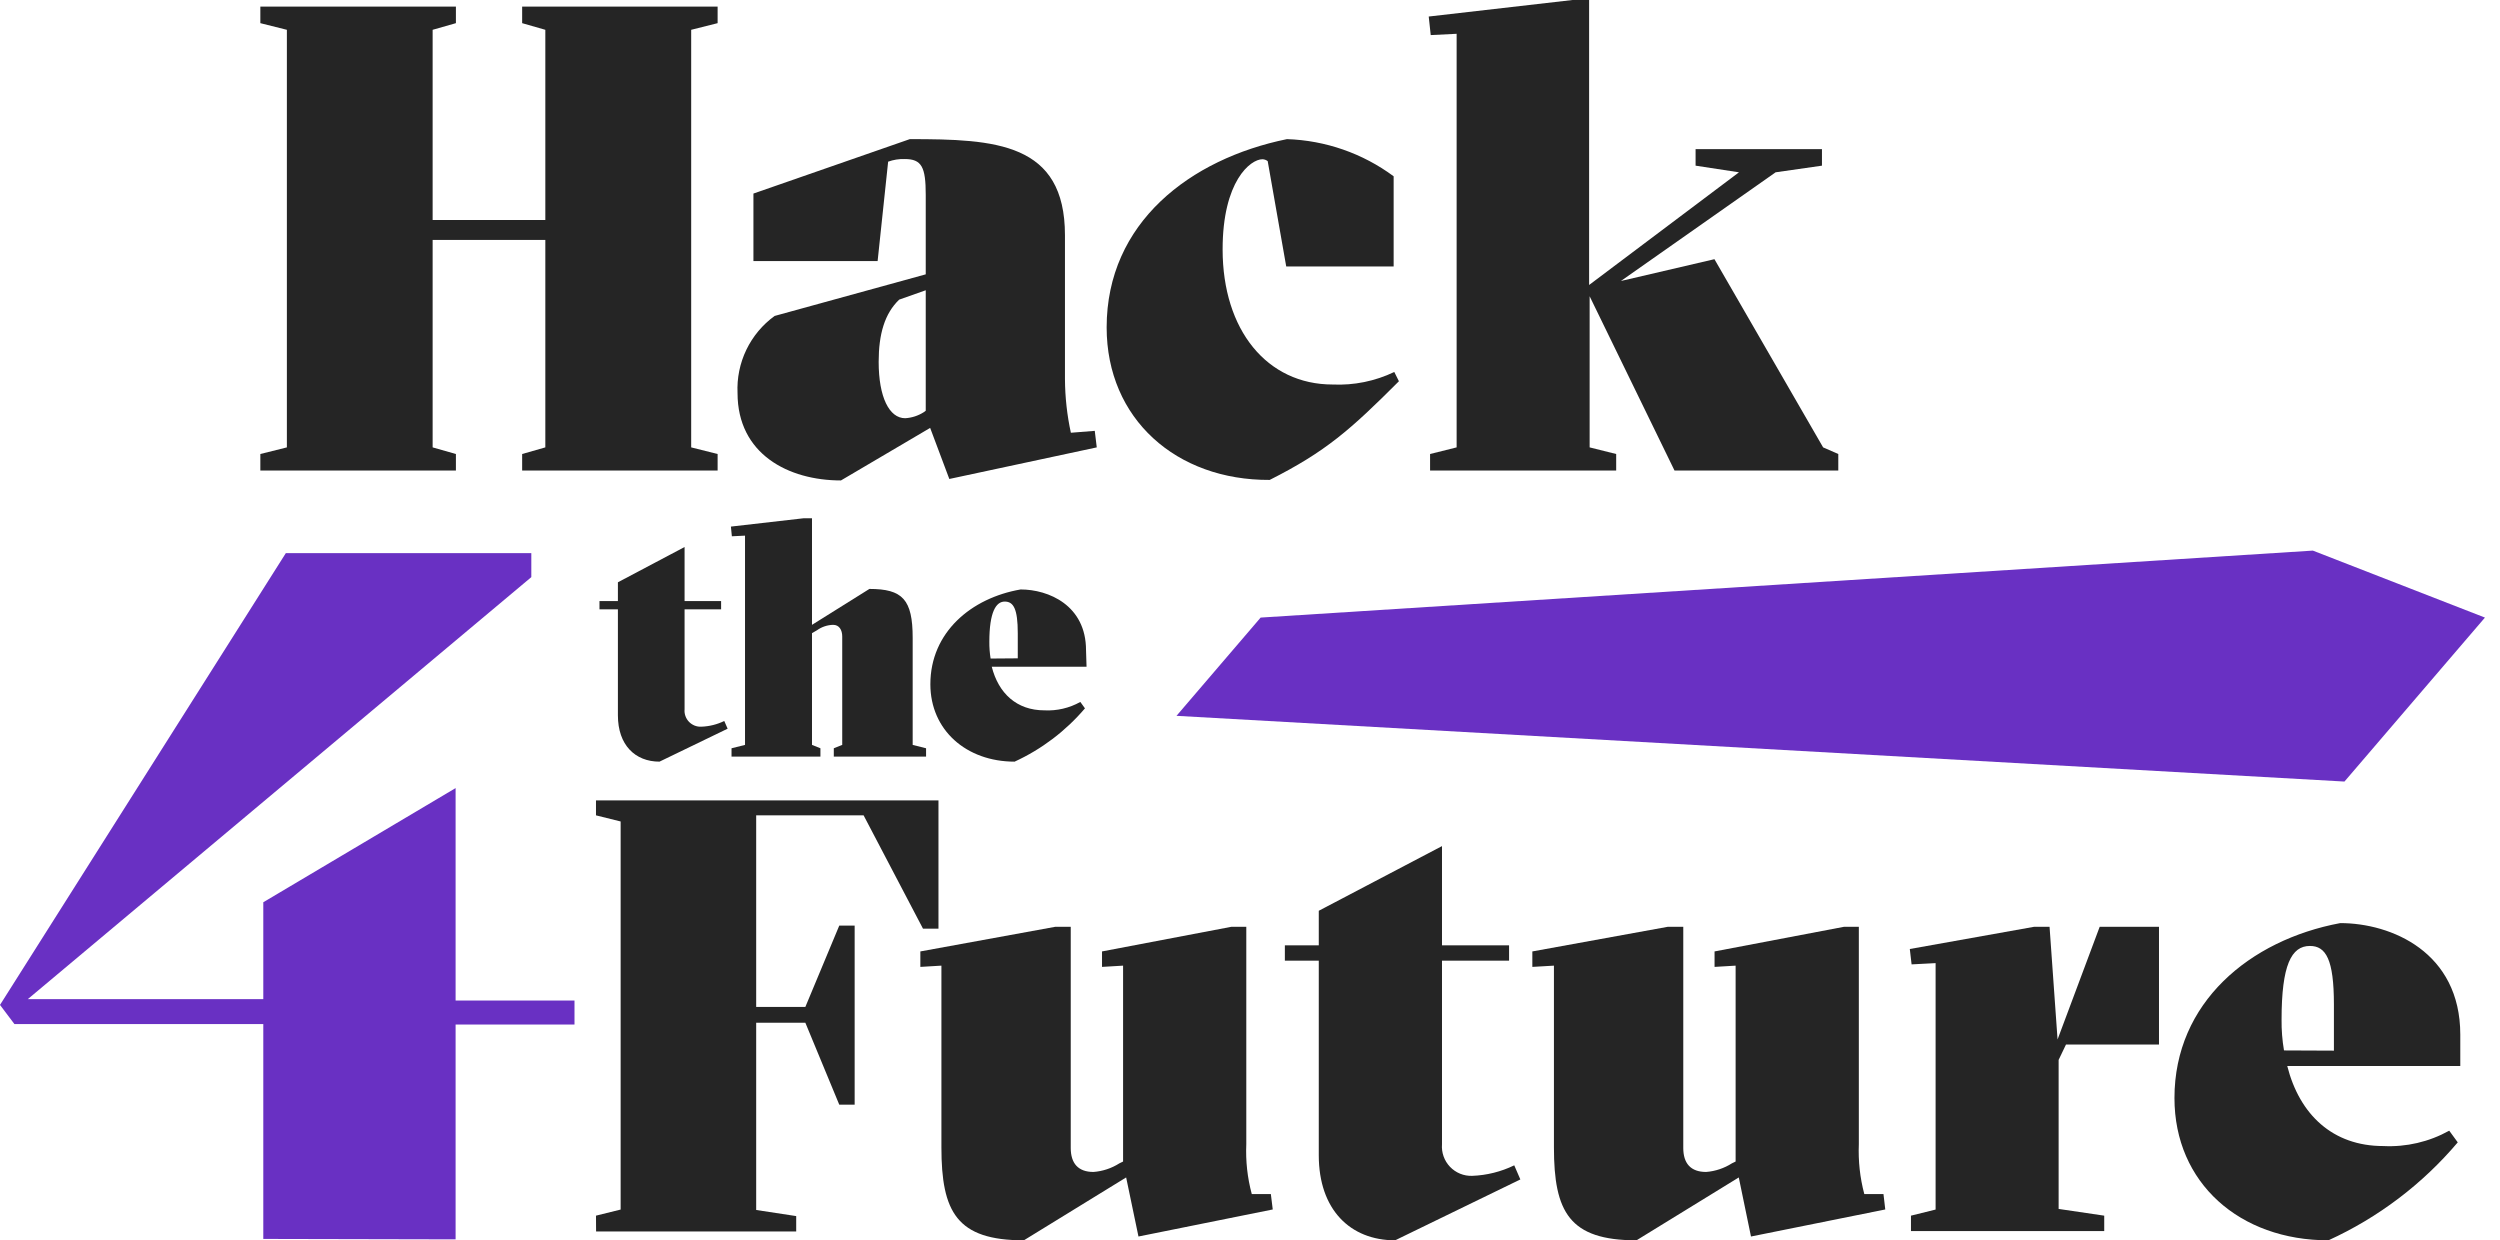 <svg width="129" height="64" viewBox="0 0 129 64" fill="none" xmlns="http://www.w3.org/2000/svg">
<g clip-path="url(#clip0_266_294)">
<path d="M13.434 23.427L14.803 23.085V1.538L13.434 1.195V0.342H23.525V1.195L22.324 1.538V11.352H28.139V1.538L26.943 1.195V0.342H37.029V1.195L35.665 1.538V23.085L37.029 23.427V24.28H26.943V23.427L28.139 23.085V12.379H22.324V23.085L23.525 23.427V24.28H13.434V23.427Z" fill="#252525"/>
<path d="M43.393 24.791C40.676 24.791 38.057 23.427 38.057 20.281C38.021 19.511 38.177 18.745 38.511 18.05C38.845 17.356 39.346 16.755 39.97 16.303L47.768 14.156V10.053C47.768 8.619 47.562 8.206 46.681 8.206C46.391 8.197 46.101 8.243 45.828 8.342L45.285 13.472H38.877V9.988L46.947 7.179C51.36 7.179 54.952 7.353 54.952 12.14V19.564C54.958 20.494 55.059 21.421 55.257 22.33L56.49 22.232L56.593 23.085L48.985 24.715L47.996 22.08L43.393 24.791ZM47.665 21.27L47.768 21.194V14.977L46.398 15.461C45.649 16.178 45.339 17.238 45.339 18.672C45.339 20.487 45.882 21.58 46.708 21.58C47.048 21.56 47.378 21.453 47.665 21.27V21.27Z" fill="#252525"/>
<path d="M57.103 16.895C57.103 11.488 61.413 8.2 66.407 7.179C68.394 7.244 70.315 7.913 71.912 9.097V13.749H66.369L65.413 8.314C65.335 8.254 65.24 8.219 65.141 8.217C64.527 8.217 63.087 9.342 63.087 12.868C63.087 17.037 65.38 19.841 68.766 19.841C69.862 19.891 70.955 19.669 71.945 19.194L72.184 19.672C69.689 22.167 68.423 23.297 65.516 24.764C60.696 24.791 57.103 21.612 57.103 16.895Z" fill="#252525"/>
<path d="M73.792 23.427L75.162 23.085V1.744L73.825 1.81L73.722 0.853L81.145 0H81.998V14.705L89.731 8.891L87.492 8.548V7.695H94.013V8.548L91.622 8.891L83.639 14.499L88.465 13.374L94.073 23.085L94.856 23.427V24.28H86.405L82.025 15.287V23.085L83.395 23.427V24.28H73.792V23.427Z" fill="#252525"/>
<path d="M13.586 63.929V52.843H0.745L0 51.854L14.749 28.541H27.416V29.78L1.435 51.555H13.586V46.556L23.509 40.665V51.626H29.644V52.865H23.509V63.951L13.586 63.929Z" fill="#6930C3"/>
<path d="M30.753 62.728L32.025 62.413V42.388L30.753 42.072V41.301H48.425V47.92H47.627L44.562 42.072H39.019V51.958H41.556L43.306 47.762H44.1V57.001H43.306L41.556 52.773H39.019V62.435L41.084 62.75V63.544H30.758L30.753 62.728Z" fill="#252525"/>
<path d="M52.832 64C49.37 64 48.577 62.538 48.577 59.202V49.827L47.49 49.892V49.094L54.457 47.822H55.25V59.234C55.25 60.028 55.631 60.473 56.424 60.473C56.9 60.437 57.359 60.284 57.761 60.028L57.951 59.935V49.827L56.864 49.892V49.094L63.543 47.822H64.309V59.038C64.271 59.907 64.366 60.775 64.592 61.614H65.576L65.674 62.408L58.745 63.804L58.109 60.756L52.832 64Z" fill="#252525"/>
<path d="M71.989 64C69.668 64 68.049 62.413 68.049 59.614V49.572H66.299V48.778H68.049V46.996L74.407 43.659V48.778H77.868V49.572H74.407V59.044C74.39 59.256 74.418 59.469 74.489 59.669C74.56 59.87 74.673 60.053 74.819 60.206C74.966 60.36 75.144 60.482 75.34 60.562C75.537 60.643 75.749 60.681 75.961 60.674C76.716 60.646 77.456 60.461 78.135 60.131L78.45 60.859L71.989 64Z" fill="#252525"/>
<path d="M84.444 64C80.977 64 80.183 62.538 80.183 59.202V49.827L79.069 49.892V49.094L86.063 47.822H86.857V59.234C86.857 60.028 87.237 60.473 88.036 60.473C88.51 60.436 88.967 60.283 89.367 60.028L89.558 59.935V49.827L88.471 49.892V49.094L95.155 47.822H95.916V59.038C95.88 59.906 95.975 60.775 96.198 61.614H97.187L97.28 62.408L90.351 63.804L89.721 60.756L84.444 64Z" fill="#252525"/>
<path d="M98.606 62.728L99.877 62.413V49.697L98.638 49.762L98.546 48.969L104.964 47.822H105.757L106.17 53.637L108.344 47.822H111.404V53.898H106.605L106.225 54.691V62.381L108.578 62.728V63.522H98.606V62.728Z" fill="#252525"/>
<path d="M126.951 55.006H118.022C118.658 57.517 120.37 59.136 122.978 59.136C124.164 59.195 125.343 58.92 126.38 58.343L126.82 58.946C124.995 61.102 122.717 62.828 120.147 64C115.571 64 112.202 61.044 112.202 56.658C112.202 51.735 116.082 48.507 120.756 47.632C123.391 47.632 126.951 49.126 126.951 53.387V55.006ZM120.43 54.213V51.827C120.43 49.507 120.017 48.811 119.191 48.811C118.234 48.811 117.729 49.795 117.729 52.615C117.723 53.147 117.765 53.678 117.854 54.202L120.43 54.213Z" fill="#252525"/>
<path d="M34.03 39.301C32.769 39.301 31.884 38.437 31.884 36.915V31.443H30.933V31.014H31.884V30.046L35.324 28.226V31.014H37.209V31.443H35.324V36.6C35.313 36.718 35.328 36.837 35.368 36.949C35.408 37.06 35.471 37.162 35.553 37.247C35.636 37.332 35.736 37.398 35.846 37.442C35.956 37.485 36.075 37.504 36.193 37.497C36.602 37.482 37.004 37.382 37.372 37.203L37.546 37.6L34.03 39.301Z" fill="#252525"/>
<path d="M37.747 38.611L38.443 38.437V27.639L37.764 27.672L37.715 27.172L41.47 26.742H41.899V32.242L44.861 30.389C46.573 30.389 47.094 30.932 47.094 32.916V38.437L47.785 38.611V39.04H43.024V38.611L43.459 38.437V32.845C43.459 32.503 43.301 32.242 42.992 32.242C42.693 32.248 42.403 32.345 42.16 32.519L41.899 32.671V38.437L42.334 38.611V39.04H37.747V38.611Z" fill="#252525"/>
<path d="M56.066 34.405H51.175C51.523 35.774 52.458 36.654 53.892 36.654C54.538 36.687 55.181 36.536 55.745 36.22L55.984 36.551C54.988 37.721 53.75 38.659 52.354 39.301C49.86 39.301 48.007 37.671 48.007 35.307C48.007 32.622 50.121 30.856 52.664 30.416C54.099 30.416 56.039 31.231 56.039 33.551L56.066 34.405ZM52.517 33.97V32.671C52.517 31.41 52.294 31.041 51.843 31.041C51.392 31.041 51.05 31.584 51.05 33.117C51.047 33.406 51.069 33.695 51.115 33.981L52.517 33.97Z" fill="#252525"/>
<path d="M128.223 31.867L119.343 28.411L65.049 31.867L60.707 36.937L120.974 40.328L128.223 31.867Z" fill="#6930C3"/>
</g>
<defs>
<clipPath id="clip0_266_294">
<rect width="128.223" height="64" fill="white"/>
</clipPath>
</defs>
</svg>
